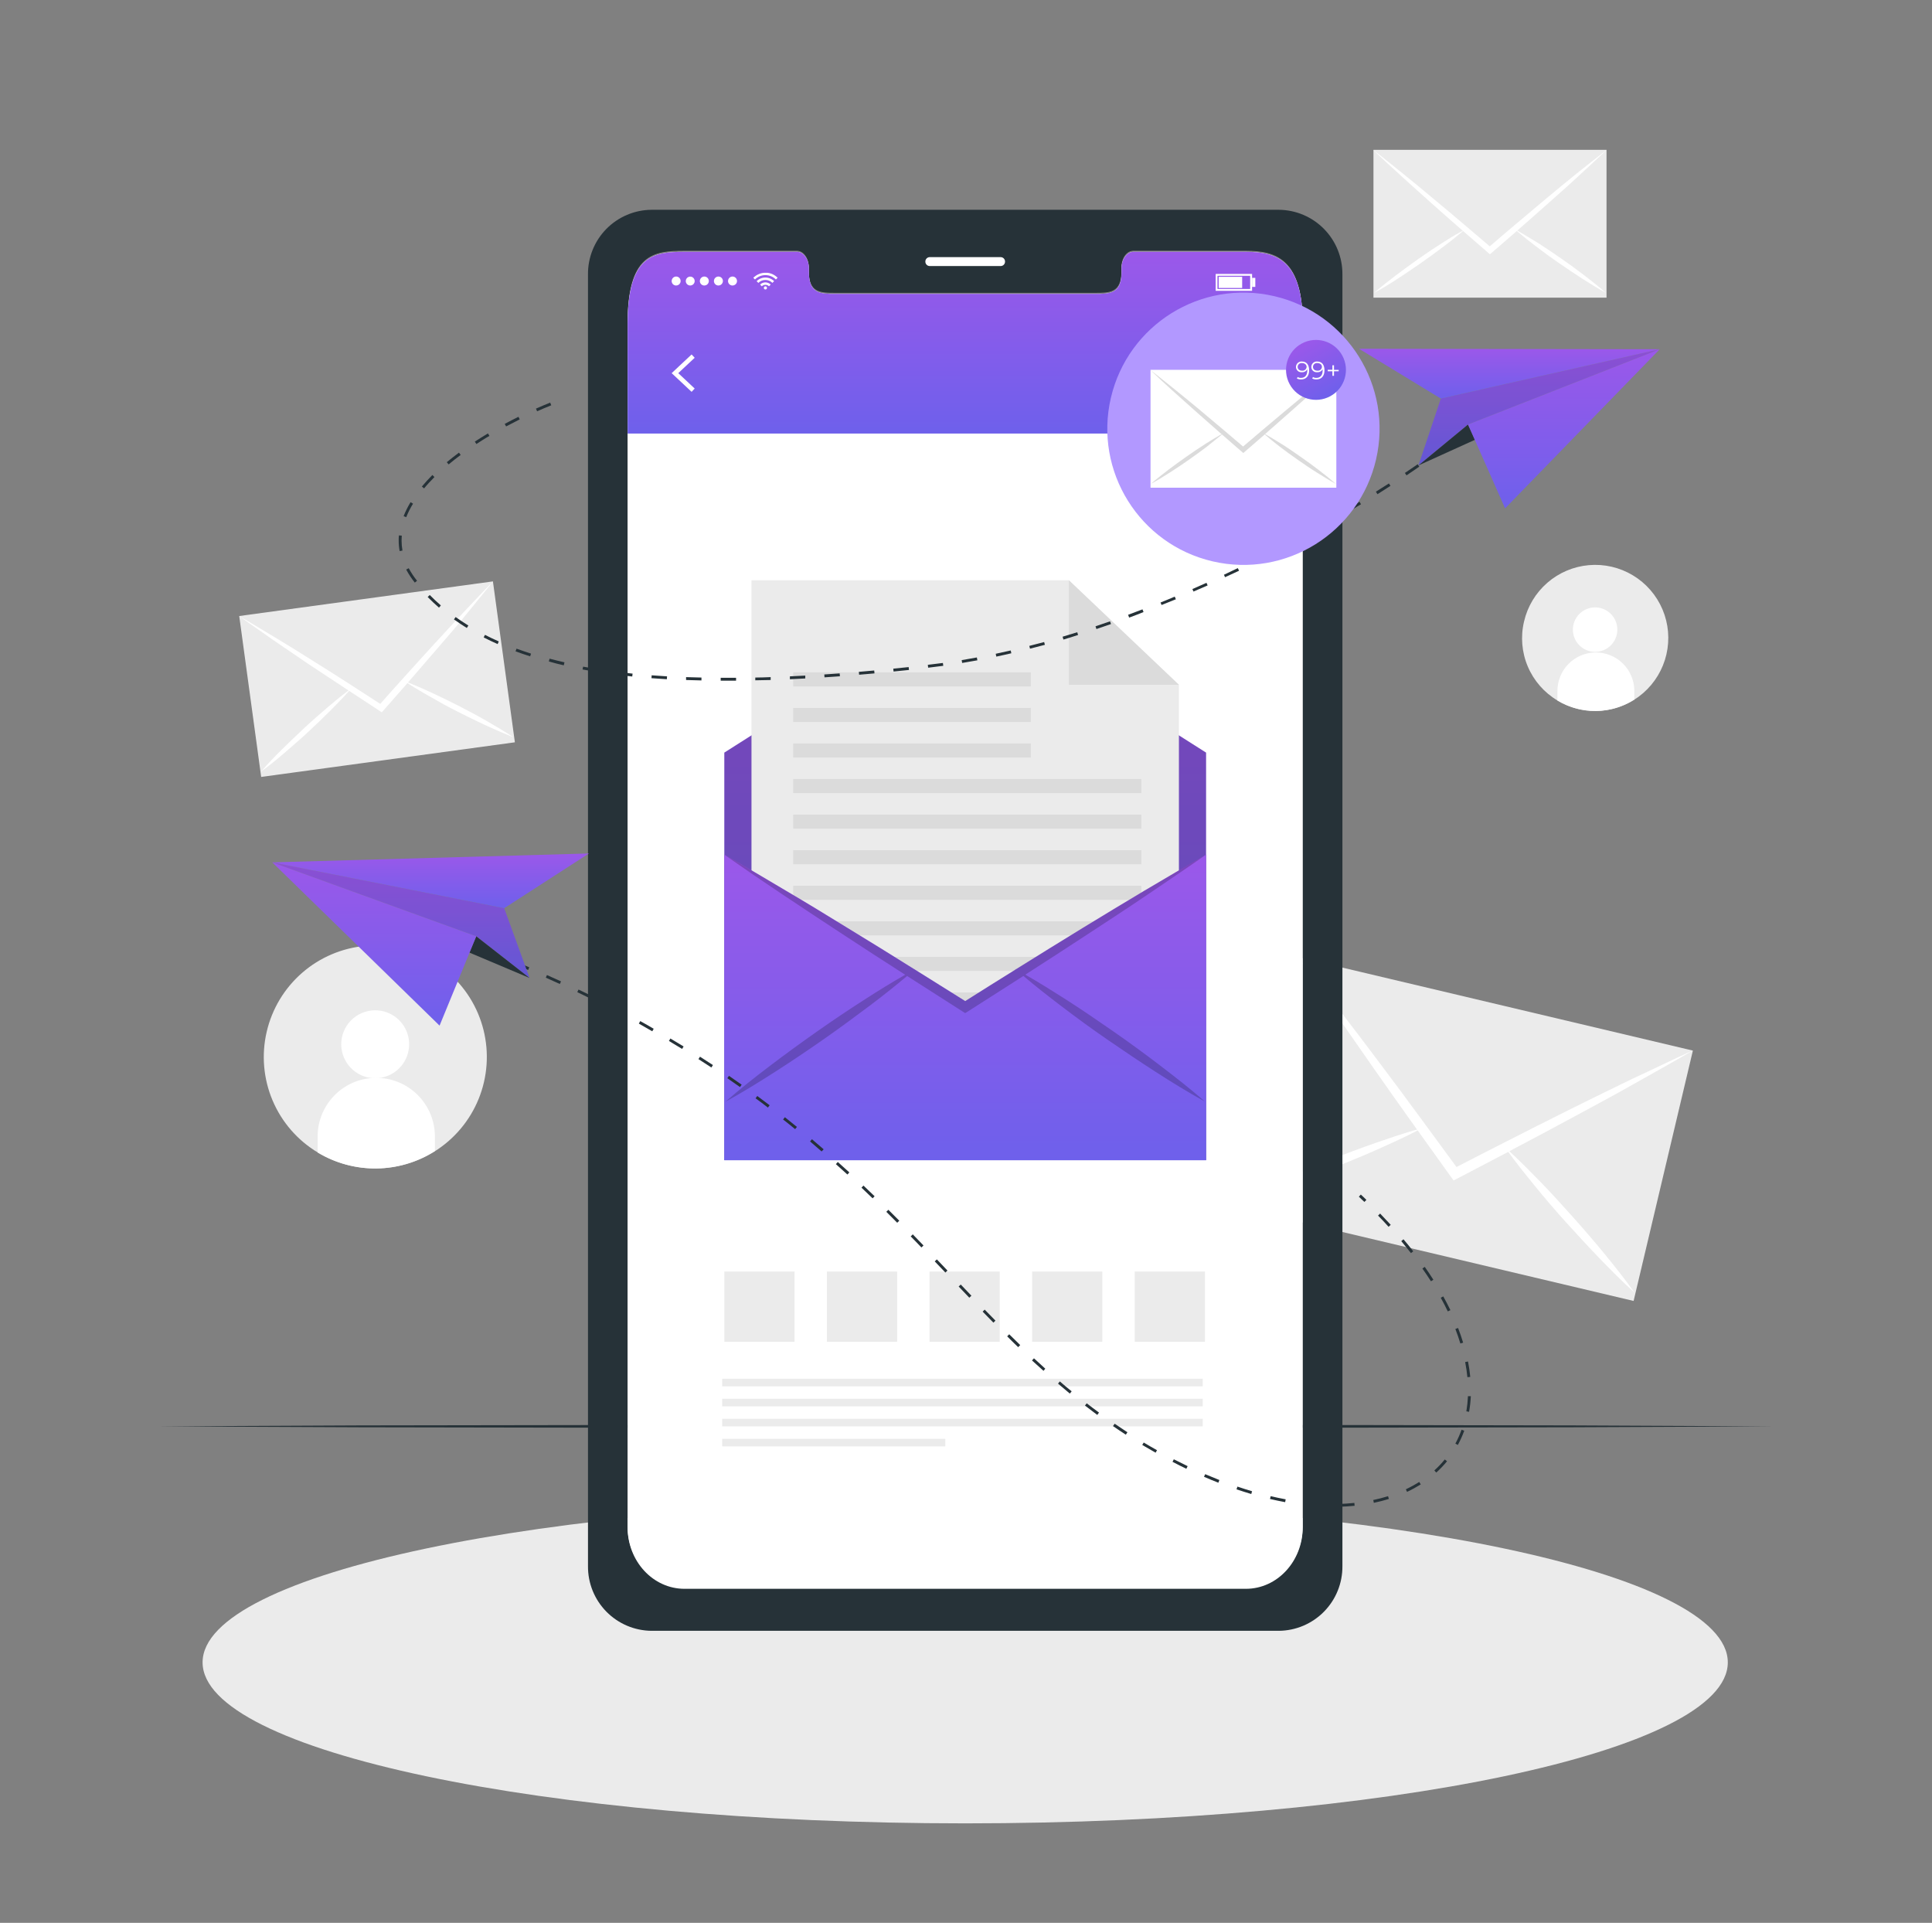 <svg width="205" height="204" viewBox="0 0 205 204" fill="none" xmlns="http://www.w3.org/2000/svg">
<rect x="0" y="0" width="205" height="204" fill="#808080" stroke="none"/>
<path d="M33.723 122.273C35.864 123.562 38.358 124.139 40.848 123.923C43.337 123.707 45.694 122.709 47.581 121.07C49.468 119.432 50.788 117.239 51.352 114.804C51.915 112.37 51.694 109.819 50.719 107.518C49.743 105.218 48.065 103.285 45.924 101.997C43.782 100.709 41.288 100.132 38.799 100.348C36.309 100.565 33.952 101.564 32.066 103.203C30.179 104.842 28.86 107.036 28.297 109.47C27.73 111.904 27.95 114.455 28.925 116.755C29.901 119.056 31.58 120.988 33.723 122.273Z" fill="#EBEBEB"/>
<path d="M36.208 110.829C36.216 111.542 36.436 112.236 36.839 112.824C37.241 113.412 37.809 113.867 38.471 114.132C39.133 114.397 39.858 114.46 40.555 114.313C41.252 114.166 41.89 113.815 42.388 113.305C42.886 112.795 43.222 112.149 43.352 111.449C43.483 110.748 43.403 110.024 43.122 109.369C42.841 108.714 42.373 108.157 41.775 107.768C41.178 107.38 40.479 107.177 39.766 107.186C39.293 107.191 38.826 107.29 38.391 107.476C37.956 107.662 37.562 107.932 37.232 108.27C36.901 108.608 36.641 109.009 36.465 109.448C36.29 109.887 36.202 110.356 36.208 110.829Z" fill="white"/>
<path d="M33.707 120.788V122.273C35.59 123.405 37.752 123.99 39.949 123.963C42.146 123.936 44.292 123.297 46.147 122.118V120.637C46.155 119.809 45.998 118.986 45.685 118.219C45.371 117.452 44.908 116.755 44.321 116.169C43.734 115.584 43.037 115.121 42.269 114.809C41.501 114.497 40.678 114.341 39.85 114.351C39.021 114.361 38.202 114.537 37.442 114.867C36.682 115.198 35.996 115.677 35.424 116.277C34.852 116.877 34.405 117.585 34.11 118.359C33.815 119.134 33.678 119.96 33.707 120.788Z" fill="white"/>
<path d="M165.267 74.321C166.669 75.166 168.304 75.545 169.935 75.404C171.566 75.263 173.111 74.609 174.348 73.535C175.584 72.462 176.449 71.025 176.819 69.43C177.188 67.834 177.043 66.163 176.404 64.656C175.765 63.148 174.665 61.882 173.262 61.038C171.858 60.194 170.224 59.816 168.593 59.958C166.962 60.1 165.417 60.755 164.181 61.83C162.946 62.904 162.081 64.341 161.713 65.937C161.332 67.531 161.472 69.205 162.111 70.713C162.751 72.222 163.857 73.487 165.267 74.321Z" fill="#EBEBEB"/>
<path d="M166.895 66.826C166.9 67.293 167.044 67.747 167.308 68.132C167.572 68.516 167.944 68.814 168.377 68.987C168.81 69.16 169.285 69.201 169.741 69.105C170.197 69.008 170.615 68.779 170.94 68.445C171.266 68.111 171.486 67.688 171.571 67.23C171.657 66.771 171.604 66.298 171.42 65.869C171.237 65.44 170.93 65.076 170.539 64.821C170.148 64.567 169.691 64.434 169.224 64.44C168.915 64.443 168.609 64.508 168.324 64.63C168.039 64.752 167.782 64.929 167.565 65.15C167.349 65.372 167.178 65.634 167.063 65.922C166.948 66.209 166.891 66.517 166.895 66.826Z" fill="white"/>
<path d="M165.254 73.35V74.321C166.489 75.064 167.907 75.449 169.349 75.431C170.79 75.413 172.198 74.993 173.414 74.219V73.252C173.401 72.17 172.959 71.137 172.185 70.381C171.41 69.625 170.367 69.208 169.285 69.221C168.203 69.234 167.171 69.676 166.415 70.451C165.659 71.225 165.241 72.268 165.254 73.35Z" fill="white"/>
<path d="M52.303 61.681L25.384 65.355L27.713 82.426L54.633 78.753L52.303 61.681Z" fill="#EBEBEB"/>
<path d="M52.316 61.69C51.37 62.877 50.398 64.023 49.46 65.198C48.522 66.373 47.522 67.499 46.543 68.642C45.564 69.784 44.503 71.016 43.475 72.195L43.381 72.306C42.475 73.347 41.564 74.385 40.647 75.419L40.513 75.57L40.345 75.463L36.881 73.187C36.839 73.164 36.798 73.138 36.759 73.109C35.434 72.242 34.119 71.374 32.814 70.506C31.573 69.669 30.332 68.823 29.089 67.969C27.865 67.096 26.608 66.251 25.38 65.362C26.657 66.092 27.922 66.875 29.191 67.63C30.459 68.385 31.724 69.18 32.985 69.972C34.389 70.845 35.792 71.733 37.196 72.636L40.349 74.676C41.165 73.746 42.006 72.808 42.842 71.885C43.956 70.661 45.07 69.413 46.192 68.193C47.196 67.105 48.203 66.017 49.215 64.929C50.276 63.827 51.263 62.738 52.316 61.69Z" fill="white"/>
<path d="M37.29 73.032C37.281 73.044 37.272 73.055 37.261 73.065C37.139 73.204 37.012 73.346 36.886 73.473C36.29 74.138 35.662 74.778 35.042 75.403C34.275 76.174 33.483 76.921 32.688 77.663C31.892 78.406 31.055 79.124 30.239 79.829C29.424 80.535 28.567 81.229 27.689 81.87C28.407 81.053 29.166 80.237 29.933 79.491C30.701 78.744 31.5 77.973 32.292 77.231C33.083 76.488 33.924 75.766 34.74 75.06C35.401 74.497 36.074 73.938 36.78 73.408L37.265 73.04L37.29 73.032Z" fill="white"/>
<path d="M54.487 78.222C53.467 77.814 52.467 77.385 51.484 76.928C50.501 76.472 49.521 75.986 48.55 75.496C47.579 75.007 46.62 74.484 45.694 73.946C44.923 73.513 44.156 73.065 43.41 72.587L42.932 72.281C42.932 72.281 42.908 72.281 42.895 72.257H42.936L43.503 72.485C44.319 72.812 45.107 73.167 45.898 73.534C46.89 73.991 47.861 74.476 48.828 74.97C49.795 75.464 50.758 75.978 51.684 76.516C52.61 77.055 53.573 77.618 54.487 78.222Z" fill="white"/>
<path d="M137.745 101.545L131.456 128.105L173.338 138.021L179.627 111.46L137.745 101.545Z" fill="#EBEBEB"/>
<path d="M179.612 111.453C177.54 112.677 175.447 113.812 173.366 114.999C171.285 116.186 169.188 117.3 167.095 118.43C164.919 119.613 162.732 120.78 160.534 121.931L160.334 122.049L154.52 125.093L154.235 125.232L154.047 124.979C152.766 123.205 151.492 121.428 150.224 119.646C150.175 119.586 150.128 119.523 150.085 119.458C148.647 117.446 147.213 115.419 145.785 113.379C144.426 111.441 143.072 109.475 141.705 107.508C140.338 105.542 139.025 103.559 137.715 101.539C139.184 103.351 140.608 105.211 142.052 107.067C143.496 108.924 144.908 110.801 146.328 112.69C147.903 114.779 149.472 116.892 151.036 119.03C152.208 120.621 153.378 122.215 154.545 123.812C156.299 122.91 158.062 121.996 159.82 121.111C162.17 119.911 164.522 118.725 166.875 117.553C168.98 116.509 171.091 115.475 173.207 114.452C175.381 113.449 177.495 112.412 179.612 111.453Z" fill="white"/>
<path d="M150.979 119.646C150.958 119.646 150.942 119.67 150.918 119.678C150.657 119.817 150.391 119.952 150.126 120.086C148.865 120.727 147.588 121.31 146.299 121.885C144.724 122.587 143.129 123.24 141.53 123.885C139.93 124.529 138.319 125.109 136.691 125.696C135.063 126.284 133.427 126.814 131.754 127.275C133.288 126.459 134.855 125.737 136.425 125.039C137.996 124.342 139.604 123.689 141.199 123.04C142.794 122.391 144.414 121.796 146.046 121.224C147.34 120.772 148.653 120.331 149.983 119.939C150.289 119.845 150.595 119.76 150.91 119.674L150.979 119.646Z" fill="white"/>
<path d="M173.435 137.137C172.15 135.978 170.926 134.75 169.73 133.51C168.535 132.269 167.368 131 166.209 129.723C165.051 128.446 163.933 127.133 162.843 125.798C161.95 124.713 161.073 123.616 160.24 122.486C160.057 122.241 159.881 122 159.706 121.759C159.691 121.741 159.678 121.722 159.665 121.702C159.682 121.721 159.701 121.737 159.722 121.751L160.436 122.4C161.448 123.346 162.419 124.326 163.382 125.317C164.581 126.541 165.74 127.826 166.891 129.111C168.041 130.397 169.167 131.702 170.261 133.036C171.354 134.371 172.427 135.725 173.435 137.137Z" fill="white"/>
<path d="M170.464 15.896H145.735V31.579H170.464V15.896Z" fill="#EBEBEB"/>
<path d="M170.465 15.912C169.465 16.867 168.45 17.781 167.442 18.723C166.434 19.666 165.402 20.563 164.39 21.469C163.378 22.375 162.252 23.362 161.183 24.297L161.089 24.386L158.233 26.859L158.09 26.973L157.952 26.859L155.096 24.382L154.998 24.297C153.923 23.363 152.853 22.42 151.787 21.465C150.771 20.563 149.747 19.641 148.739 18.723C147.731 17.805 146.699 16.867 145.716 15.912C146.777 16.728 147.821 17.589 148.874 18.43C149.926 19.27 150.967 20.135 152.007 21.008C153.166 21.965 154.323 22.938 155.479 23.925C156.344 24.656 157.209 25.394 158.074 26.133C158.935 25.394 159.8 24.651 160.665 23.925C161.821 22.946 162.978 21.972 164.137 21.004C165.176 20.139 166.219 19.282 167.266 18.433C168.36 17.573 169.412 16.728 170.465 15.912Z" fill="white"/>
<path d="M155.54 24.268L155.511 24.292C155.381 24.406 155.245 24.517 155.103 24.622C154.483 25.149 153.851 25.651 153.202 26.136C152.414 26.736 151.611 27.311 150.799 27.887C149.987 28.462 149.167 29 148.351 29.539C147.535 30.078 146.674 30.596 145.801 31.073C146.552 30.416 147.331 29.804 148.118 29.209C148.906 28.613 149.714 28.029 150.517 27.458C151.321 26.887 152.149 26.336 152.99 25.802C153.655 25.373 154.328 24.953 155.03 24.578L155.511 24.304L155.54 24.268Z" fill="white"/>
<path d="M170.404 31.073C169.53 30.596 168.686 30.073 167.854 29.539C167.021 29.005 166.201 28.445 165.385 27.887C164.569 27.328 163.753 26.736 162.982 26.136C162.337 25.651 161.705 25.153 161.089 24.627L160.681 24.292C160.681 24.292 160.681 24.292 160.652 24.268L160.689 24.288L161.17 24.561C161.864 24.969 162.533 25.377 163.21 25.785C164.047 26.32 164.863 26.879 165.679 27.442C166.495 28.005 167.291 28.588 168.078 29.192C168.865 29.796 169.653 30.416 170.404 31.073Z" fill="white"/>
<path d="M102.415 193.445C147.105 193.445 183.333 185.798 183.333 176.366C183.333 166.934 147.105 159.287 102.415 159.287C57.725 159.287 21.496 166.934 21.496 176.366C21.496 185.798 57.725 193.445 102.415 193.445Z" fill="#EBEBEB"/>
<path d="M16.808 151.327L38.232 151.225L59.656 151.192L102.5 151.123L145.344 151.188L166.768 151.225L188.192 151.327L166.768 151.425L145.344 151.462L102.5 151.531L59.656 151.462L38.232 151.425L16.808 151.327Z" fill="#263238"/>
<path d="M135.699 22.257H69.126C68.233 22.264 67.351 22.448 66.529 22.797C65.707 23.145 64.962 23.653 64.336 24.29C63.711 24.927 63.217 25.681 62.883 26.509C62.549 27.337 62.381 28.223 62.39 29.115V166.158C62.375 167.961 63.076 169.696 64.339 170.982C65.602 172.268 67.324 173 69.126 173.017H135.699C137.502 173 139.225 172.268 140.488 170.982C141.752 169.696 142.454 167.961 142.44 166.158V29.115C142.455 27.312 141.753 25.577 140.489 24.291C139.225 23.005 137.503 22.273 135.699 22.257ZM138.225 161.919C138.225 165.526 135.524 168.447 132.195 168.447H72.627C69.289 168.447 66.588 165.526 66.588 161.919V34.309C66.588 26.965 69.289 26.602 72.627 26.602H84.561C85.254 26.602 85.821 27.39 85.821 28.365V28.773C85.821 31.061 87.074 31.066 88.608 31.066H116.197C117.747 31.066 118.992 31.066 118.992 28.773V28.365C118.992 27.39 119.551 26.602 120.257 26.602H132.187C135.516 26.602 138.217 27.577 138.217 34.309L138.225 161.919Z" fill="#263238"/>
<path d="M138.229 34.419V162.033C138.229 165.64 135.528 168.561 132.199 168.561H72.631C69.294 168.561 66.593 165.644 66.593 162.033V34.419C66.593 27.075 69.294 26.716 72.631 26.716H84.565C85.259 26.716 85.826 27.503 85.826 28.478V28.886C85.826 31.175 87.079 31.183 88.612 31.183H116.21C117.76 31.183 119.004 31.183 119.004 28.886V28.478C119.004 27.503 119.563 26.716 120.269 26.716H132.199C135.549 26.716 138.229 27.691 138.229 34.419Z" fill="white"/>
<path d="M138.229 34.423V45.998H66.597V34.423C66.597 27.079 69.298 26.716 72.635 26.716H84.569C85.263 26.716 85.83 27.503 85.83 28.478V28.886C85.83 31.171 87.082 31.179 88.616 31.179H116.209C117.76 31.179 119.004 31.179 119.004 28.886V28.478C119.004 27.503 119.563 26.716 120.269 26.716H132.199C135.549 26.716 138.229 27.691 138.229 34.423Z" fill="url(#paint0_linear_116_2160)"/>
<path d="M106.172 28.226H98.649C98.587 28.225 98.525 28.212 98.468 28.188C98.411 28.163 98.36 28.127 98.317 28.082C98.274 28.038 98.24 27.985 98.218 27.927C98.196 27.868 98.186 27.806 98.188 27.744C98.188 27.622 98.236 27.504 98.323 27.417C98.409 27.33 98.526 27.28 98.649 27.279H106.172C106.234 27.279 106.295 27.29 106.352 27.314C106.408 27.337 106.46 27.371 106.504 27.414C106.547 27.457 106.582 27.509 106.606 27.566C106.629 27.622 106.642 27.683 106.642 27.744C106.644 27.807 106.633 27.87 106.611 27.928C106.588 27.987 106.554 28.04 106.51 28.085C106.466 28.13 106.413 28.166 106.355 28.19C106.297 28.214 106.235 28.227 106.172 28.226Z" fill="white"/>
<path d="M82.508 29.47C82.472 29.507 82.431 29.543 82.394 29.584C82.37 29.604 82.348 29.626 82.329 29.649C82.183 29.503 82.01 29.387 81.819 29.308C81.628 29.229 81.424 29.188 81.217 29.188C81.01 29.188 80.806 29.229 80.615 29.308C80.424 29.387 80.251 29.503 80.105 29.649L80.044 29.584L79.93 29.47L80.077 29.343C80.179 29.258 80.291 29.185 80.411 29.127C80.558 29.053 80.715 28.999 80.876 28.968L81.101 28.939H81.284H81.435C81.575 28.956 81.712 28.988 81.843 29.037C81.94 29.07 82.034 29.114 82.121 29.168C82.215 29.221 82.303 29.282 82.386 29.352L82.508 29.462V29.47Z" fill="white"/>
<path d="M80.468 30.013L80.284 29.829C80.531 29.583 80.864 29.445 81.212 29.445C81.56 29.445 81.894 29.583 82.141 29.829L81.957 30.009C81.859 29.911 81.743 29.833 81.615 29.78C81.486 29.728 81.349 29.702 81.21 29.703C81.072 29.702 80.935 29.729 80.807 29.782C80.68 29.835 80.564 29.914 80.468 30.013Z" fill="white"/>
<path d="M81.778 30.192L81.598 30.372C81.547 30.322 81.488 30.282 81.422 30.256C81.356 30.229 81.285 30.216 81.214 30.217C81.144 30.216 81.073 30.23 81.008 30.257C80.943 30.284 80.884 30.325 80.835 30.376L80.651 30.192C80.725 30.118 80.813 30.059 80.909 30.018C81.006 29.978 81.11 29.957 81.214 29.957C81.319 29.957 81.423 29.978 81.519 30.018C81.616 30.059 81.704 30.118 81.778 30.192Z" fill="white"/>
<path d="M81.382 30.539C81.383 30.573 81.374 30.605 81.356 30.633C81.338 30.661 81.312 30.683 81.282 30.697C81.251 30.71 81.218 30.714 81.185 30.708C81.152 30.702 81.122 30.686 81.098 30.663C81.075 30.64 81.058 30.61 81.051 30.578C81.045 30.545 81.048 30.511 81.06 30.48C81.073 30.45 81.094 30.423 81.122 30.404C81.149 30.386 81.182 30.376 81.215 30.376C81.237 30.375 81.258 30.379 81.279 30.387C81.299 30.395 81.317 30.407 81.333 30.422C81.349 30.438 81.361 30.456 81.37 30.476C81.378 30.496 81.382 30.517 81.382 30.539Z" fill="white"/>
<path d="M71.268 29.817C71.267 29.723 71.294 29.63 71.346 29.551C71.398 29.471 71.473 29.41 71.56 29.373C71.648 29.336 71.744 29.327 71.837 29.345C71.93 29.363 72.016 29.409 72.082 29.476C72.15 29.543 72.195 29.628 72.213 29.721C72.232 29.814 72.222 29.91 72.185 29.998C72.148 30.085 72.087 30.16 72.008 30.212C71.928 30.264 71.836 30.291 71.741 30.291C71.615 30.291 71.495 30.241 71.406 30.152C71.317 30.063 71.268 29.943 71.268 29.817Z" fill="white"/>
<path d="M72.766 29.817C72.766 29.723 72.793 29.632 72.845 29.554C72.897 29.476 72.971 29.416 73.058 29.38C73.144 29.344 73.239 29.335 73.331 29.353C73.423 29.371 73.507 29.416 73.574 29.482C73.64 29.549 73.685 29.633 73.703 29.725C73.721 29.817 73.712 29.912 73.676 29.998C73.64 30.085 73.58 30.159 73.502 30.21C73.424 30.263 73.332 30.29 73.239 30.29C73.113 30.29 72.993 30.24 72.904 30.152C72.816 30.063 72.766 29.943 72.766 29.817Z" fill="white"/>
<path d="M74.259 29.817C74.258 29.723 74.285 29.63 74.338 29.551C74.39 29.471 74.464 29.41 74.552 29.373C74.639 29.336 74.735 29.327 74.828 29.345C74.921 29.363 75.007 29.409 75.074 29.476C75.141 29.543 75.186 29.628 75.204 29.721C75.223 29.814 75.213 29.91 75.176 29.998C75.14 30.085 75.078 30.16 74.999 30.212C74.92 30.264 74.827 30.291 74.732 30.291C74.607 30.291 74.486 30.241 74.397 30.152C74.309 30.063 74.259 29.943 74.259 29.817Z" fill="white"/>
<path d="M75.752 29.817C75.751 29.723 75.778 29.63 75.83 29.551C75.882 29.472 75.957 29.41 76.044 29.373C76.131 29.337 76.227 29.327 76.32 29.345C76.413 29.363 76.498 29.408 76.565 29.474C76.633 29.541 76.678 29.626 76.697 29.719C76.716 29.811 76.707 29.908 76.671 29.995C76.635 30.082 76.573 30.157 76.495 30.21C76.416 30.263 76.324 30.291 76.229 30.291C76.103 30.291 75.983 30.241 75.893 30.152C75.804 30.064 75.753 29.943 75.752 29.817Z" fill="white"/>
<path d="M77.249 29.817C77.248 29.723 77.276 29.63 77.328 29.551C77.38 29.471 77.454 29.41 77.542 29.373C77.629 29.336 77.725 29.327 77.819 29.345C77.912 29.363 77.997 29.409 78.064 29.476C78.131 29.543 78.177 29.628 78.195 29.721C78.213 29.814 78.203 29.91 78.167 29.998C78.13 30.085 78.068 30.16 77.989 30.212C77.91 30.264 77.817 30.291 77.722 30.291C77.597 30.291 77.476 30.241 77.388 30.152C77.299 30.063 77.249 29.943 77.249 29.817Z" fill="white"/>
<path d="M132.856 30.854H128.992V29.062H132.856V30.854ZM129.184 30.658H132.652V29.258H129.184V30.658Z" fill="white"/>
<path d="M131.803 29.368H129.311V30.551H131.803V29.368Z" fill="white"/>
<path d="M133.198 29.479H132.855V30.437H133.198V29.479Z" fill="white"/>
<path d="M73.385 41.571L71.268 39.588L73.385 37.605L73.712 37.956L71.969 39.588L73.712 41.22L73.385 41.571Z" fill="white"/>
<path d="M131.733 41.714H130.305V41.208C130.305 41.188 130.299 41.168 130.288 41.151C130.277 41.134 130.262 41.12 130.244 41.11C130.189 41.083 130.136 41.051 130.085 41.017C130.067 41.005 130.045 40.999 130.024 40.999C130.002 40.999 129.981 41.005 129.963 41.017L129.534 41.266L128.82 40.041L129.253 39.793C129.27 39.781 129.284 39.765 129.293 39.746C129.302 39.728 129.307 39.707 129.306 39.687C129.306 39.658 129.306 39.625 129.306 39.597C129.306 39.568 129.306 39.535 129.306 39.507C129.307 39.486 129.302 39.465 129.293 39.445C129.284 39.426 129.27 39.409 129.253 39.397L128.82 39.152L129.534 37.928L129.963 38.177C129.981 38.188 130.001 38.193 130.022 38.193C130.043 38.193 130.063 38.188 130.081 38.177L130.244 38.087C130.263 38.077 130.278 38.062 130.289 38.044C130.299 38.026 130.305 38.006 130.305 37.985V37.463H131.733V37.944C131.733 37.965 131.739 37.986 131.75 38.004C131.76 38.022 131.776 38.037 131.795 38.046C131.849 38.073 131.903 38.103 131.954 38.136C131.972 38.147 131.993 38.153 132.015 38.153C132.036 38.153 132.058 38.147 132.076 38.136L132.505 37.887L133.219 39.111L132.786 39.36C132.768 39.37 132.753 39.386 132.743 39.405C132.734 39.424 132.73 39.445 132.733 39.466V39.646C132.73 39.667 132.734 39.688 132.743 39.707C132.753 39.726 132.768 39.741 132.786 39.752L133.219 40.001L132.505 41.225L132.072 40.976C132.054 40.965 132.034 40.959 132.013 40.959C131.992 40.959 131.972 40.965 131.954 40.976C131.903 41.01 131.85 41.042 131.795 41.07C131.777 41.079 131.762 41.093 131.751 41.11C131.74 41.127 131.734 41.147 131.733 41.167V41.714ZM130.611 41.408H131.427V41.208C131.427 41.131 131.447 41.055 131.488 40.99C131.528 40.924 131.587 40.871 131.656 40.837L131.786 40.764C131.852 40.721 131.929 40.699 132.007 40.699C132.085 40.699 132.161 40.721 132.227 40.764L132.39 40.858L132.798 40.152L132.631 40.058C132.56 40.018 132.503 39.958 132.467 39.885C132.43 39.812 132.417 39.73 132.427 39.65V39.499C132.422 39.422 132.439 39.345 132.475 39.277C132.512 39.209 132.568 39.153 132.635 39.115L132.798 39.017L132.39 38.312L132.227 38.41C132.161 38.452 132.085 38.474 132.007 38.474C131.929 38.474 131.852 38.452 131.786 38.41C131.746 38.38 131.702 38.356 131.656 38.336C131.586 38.302 131.527 38.248 131.487 38.182C131.446 38.115 131.426 38.038 131.427 37.961V37.773H130.611V37.944C130.613 38.023 130.592 38.1 130.55 38.166C130.509 38.233 130.45 38.286 130.379 38.32C130.334 38.341 130.29 38.366 130.248 38.393C130.183 38.434 130.107 38.456 130.03 38.456C129.953 38.456 129.877 38.434 129.812 38.393L129.644 38.295L129.236 39.001L129.4 39.099C129.468 39.137 129.524 39.194 129.56 39.262C129.597 39.331 129.614 39.409 129.608 39.487V39.638C129.613 39.715 129.596 39.792 129.559 39.859C129.522 39.927 129.467 39.983 129.4 40.021L129.236 40.115L129.644 40.821L129.812 40.727C129.877 40.685 129.954 40.662 130.032 40.662C130.11 40.662 130.187 40.685 130.252 40.727C130.294 40.755 130.338 40.781 130.383 40.804C130.452 40.838 130.51 40.891 130.551 40.957C130.591 41.023 130.612 41.099 130.611 41.176V41.408ZM131.019 40.657C130.807 40.658 130.6 40.596 130.423 40.479C130.246 40.362 130.108 40.195 130.026 40C129.944 39.804 129.922 39.589 129.962 39.381C130.002 39.172 130.103 38.981 130.252 38.83C130.401 38.679 130.592 38.576 130.8 38.533C131.007 38.491 131.223 38.511 131.419 38.59C131.616 38.67 131.784 38.806 131.903 38.982C132.022 39.157 132.087 39.364 132.088 39.576C132.09 39.718 132.064 39.858 132.011 39.989C131.958 40.12 131.879 40.24 131.78 40.34C131.68 40.441 131.562 40.52 131.431 40.575C131.301 40.63 131.161 40.657 131.019 40.657ZM131.019 38.822C130.867 38.821 130.718 38.865 130.591 38.95C130.464 39.034 130.365 39.154 130.307 39.295C130.248 39.436 130.233 39.591 130.264 39.74C130.294 39.89 130.368 40.027 130.476 40.134C130.584 40.241 130.722 40.313 130.872 40.342C131.022 40.371 131.176 40.354 131.317 40.294C131.457 40.234 131.576 40.134 131.659 40.006C131.742 39.878 131.785 39.729 131.782 39.576C131.779 39.376 131.698 39.184 131.555 39.043C131.412 38.902 131.22 38.823 131.019 38.822Z" fill="white"/>
<path d="M127.972 123.086H76.857V79.847L102.41 63.616L127.972 79.847V123.086Z" fill="url(#paint1_linear_116_2160)"/>
<path opacity="0.2" d="M127.972 123.086H76.857V79.847L102.41 63.616L127.972 79.847V123.086Z" fill="black"/>
<path d="M125.092 119.777H79.738V61.56H113.415L125.092 72.653V119.777Z" fill="#EBEBEB"/>
<path d="M113.414 61.56L125.091 72.653H113.414V61.56Z" fill="#DBDBDB"/>
<path d="M84.165 72.824H109.379V71.331H84.165V72.824Z" fill="#DBDBDB"/>
<path d="M84.165 76.599H109.379V75.105H84.165V76.599Z" fill="#DBDBDB"/>
<path d="M84.165 80.368H109.379V78.875H84.165V80.368Z" fill="#DBDBDB"/>
<path d="M84.161 84.143H121.105V82.649H84.161V84.143Z" fill="#DBDBDB"/>
<path d="M84.161 87.916H121.105V86.423H84.161V87.916Z" fill="#DBDBDB"/>
<path d="M84.161 91.69H121.105V90.197H84.161V91.69Z" fill="#DBDBDB"/>
<path d="M84.161 95.464H121.105V93.971H84.161V95.464Z" fill="#DBDBDB"/>
<path d="M84.161 99.234H121.105V97.741H84.161V99.234Z" fill="#DBDBDB"/>
<path d="M84.161 103.008H121.105V101.515H84.161V103.008Z" fill="#DBDBDB"/>
<path d="M84.161 106.778H121.105V105.285H84.161V106.778Z" fill="#DBDBDB"/>
<path d="M84.161 110.557H121.105V109.063H84.161V110.557Z" fill="#DBDBDB"/>
<path d="M84.161 114.33H121.105V112.837H84.161V114.33Z" fill="#DBDBDB"/>
<path d="M127.972 90.67V123.086H76.857V90.67C79.052 91.894 81.211 93.216 83.385 94.489C85.56 95.762 87.714 97.084 89.865 98.406C92.259 99.862 94.654 101.347 97.041 102.841L97.119 102.796C97.094 102.796 97.082 102.836 97.058 102.849C98.844 103.961 100.633 105.08 102.423 106.207C104.206 105.085 105.993 103.954 107.78 102.849C107.759 102.849 107.743 102.812 107.719 102.796C107.743 102.812 107.769 102.826 107.796 102.836C110.182 101.346 112.574 99.866 114.973 98.397C117.122 97.084 119.279 95.781 121.444 94.489C123.622 93.216 125.777 91.91 127.972 90.67Z" fill="url(#paint2_linear_116_2160)"/>
<g opacity="0.2">
<path d="M127.972 90.67C125.907 92.118 123.806 93.526 121.725 94.938C119.644 96.349 117.527 97.728 115.413 99.111C113.21 100.556 111.003 101.986 108.792 103.404L108.592 103.542L102.704 107.304L102.41 107.48L102.129 107.304C100.162 106.05 98.201 104.796 96.246 103.542L96.042 103.412C93.822 101.992 91.611 100.558 89.407 99.111C87.302 97.737 85.201 96.341 83.104 94.946C81.007 93.55 78.922 92.126 76.857 90.678C79.052 91.902 81.211 93.224 83.385 94.497C85.56 95.77 87.714 97.092 89.865 98.414C92.259 99.87 94.654 101.355 97.041 102.849C98.828 103.961 100.617 105.08 102.406 106.207C104.189 105.085 105.976 103.954 107.763 102.849C110.149 101.358 112.541 99.879 114.94 98.41C117.089 97.096 119.246 95.793 121.411 94.501C123.622 93.216 125.777 91.91 127.972 90.67Z" fill="black"/>
<path d="M97.115 102.816C97.09 102.816 97.078 102.857 97.053 102.869C96.781 103.101 96.509 103.329 96.237 103.555C94.956 104.636 93.643 105.672 92.308 106.68C90.676 107.904 89.016 109.128 87.343 110.295C85.67 111.462 83.973 112.604 82.247 113.71C80.521 114.816 78.775 115.897 76.972 116.888C78.522 115.53 80.134 114.261 81.762 113.029C83.389 111.796 85.062 110.581 86.727 109.41C88.392 108.239 90.105 107.092 91.831 105.987C93.206 105.105 94.605 104.236 96.033 103.424C96.36 103.233 96.69 103.049 97.029 102.861L97.115 102.816Z" fill="black"/>
<path d="M127.85 116.868C126.046 115.876 124.296 114.795 122.578 113.689C120.861 112.584 119.159 111.433 117.474 110.275C115.789 109.116 114.133 107.9 112.505 106.66C111.179 105.652 109.865 104.62 108.592 103.543L107.776 102.849C107.756 102.849 107.739 102.812 107.715 102.796C107.739 102.813 107.765 102.826 107.792 102.837C108.131 103.028 108.461 103.212 108.792 103.404C110.22 104.22 111.607 105.085 112.99 105.966C114.716 107.072 116.405 108.222 118.086 109.389C119.767 110.556 121.424 111.764 123.052 113.008C124.679 114.253 126.299 115.509 127.85 116.868Z" fill="black"/>
</g>
<path d="M84.308 134.901H76.857V142.351H84.308V134.901Z" fill="#EBEBEB"/>
<path d="M95.193 134.901H87.743V142.351H95.193V134.901Z" fill="#EBEBEB"/>
<path d="M106.079 134.901H98.629V142.351H106.079V134.901Z" fill="#EBEBEB"/>
<path d="M116.964 134.901H109.514V142.351H116.964V134.901Z" fill="#EBEBEB"/>
<path d="M127.853 134.901H120.403V142.351H127.853V134.901Z" fill="#EBEBEB"/>
<path d="M127.621 146.276H76.629V147.08H127.621V146.276Z" fill="#EBEBEB"/>
<path d="M127.621 148.398H76.629V149.202H127.621V148.398Z" fill="#EBEBEB"/>
<path d="M127.621 150.523H76.629V151.327H127.621V150.523Z" fill="#EBEBEB"/>
<path d="M100.301 152.646H76.629V153.449H100.301V152.646Z" fill="#EBEBEB"/>
<path d="M77.049 72.216H76.47V71.91H78.102V72.216H77.049ZM74.43 72.188L72.798 72.143V71.837L74.43 71.882V72.188ZM80.142 72.188V71.882C80.68 71.882 81.223 71.857 81.774 71.837V72.143C81.227 72.151 80.684 72.163 80.146 72.175L80.142 72.188ZM83.814 72.061V71.755L85.446 71.674V71.98L83.814 72.061ZM70.758 72.061C70.207 72.029 69.66 71.992 69.126 71.951L69.146 71.645C69.68 71.686 70.219 71.723 70.778 71.755L70.758 72.061ZM87.486 71.861L87.465 71.555L89.097 71.441L89.122 71.747L87.486 71.861ZM67.086 71.772C66.531 71.715 65.992 71.653 65.454 71.584L65.49 71.282C66.017 71.347 66.559 71.409 67.122 71.466L67.086 71.772ZM91.158 71.584L91.129 71.278L92.761 71.135L92.79 71.441L91.158 71.584ZM63.446 71.302C62.895 71.217 62.357 71.123 61.814 71.025L61.871 70.727C62.394 70.821 62.928 70.915 63.475 71.001L63.446 71.302ZM94.813 71.245L94.785 70.939L96.417 70.772L96.449 71.078L94.813 71.245ZM98.485 70.837L98.449 70.531L98.857 70.482C99.265 70.438 99.652 70.388 100.048 70.335L100.089 70.637L98.889 70.788L98.485 70.837ZM59.823 70.584C59.285 70.462 58.75 70.331 58.236 70.176L58.314 69.879C58.824 70.017 59.354 70.144 59.893 70.266L59.823 70.584ZM102.092 70.335L102.043 70.034C102.582 69.944 103.116 69.854 103.651 69.752L103.708 70.054C103.175 70.152 102.636 70.246 102.092 70.335ZM105.715 69.658L105.654 69.36C106.184 69.246 106.715 69.132 107.245 69.01L107.31 69.307C106.796 69.43 106.266 69.544 105.731 69.658H105.715ZM56.253 69.634C55.727 69.466 55.205 69.287 54.703 69.103L54.809 68.818C55.307 68.997 55.825 69.177 56.347 69.344L56.253 69.634ZM109.293 68.818L109.216 68.524C109.742 68.389 110.268 68.251 110.791 68.116L110.872 68.41L109.293 68.818ZM52.802 68.332C52.296 68.108 51.798 67.871 51.321 67.626L51.459 67.353C51.932 67.598 52.426 67.83 52.924 68.051L52.802 68.332ZM112.835 67.843L112.749 67.549L114.303 67.076L114.393 67.365C113.895 67.532 113.377 67.692 112.855 67.847L112.835 67.843ZM116.339 66.737L116.241 66.447C116.76 66.272 117.274 66.096 117.784 65.917L117.886 66.207L116.339 66.737ZM49.533 66.623C49.064 66.333 48.603 66.027 48.167 65.713L48.346 65.464C48.779 65.774 49.232 66.076 49.697 66.362L49.533 66.623ZM119.807 65.513L119.701 65.223C120.211 65.035 120.721 64.844 121.227 64.648L121.337 64.933C120.86 65.133 120.342 65.325 119.828 65.517L119.807 65.513ZM46.58 64.464C46.163 64.105 45.764 63.73 45.38 63.338L45.6 63.126C45.976 63.505 46.371 63.881 46.779 64.232L46.58 64.464ZM123.259 64.203L123.141 63.922C123.651 63.714 124.153 63.514 124.65 63.297L124.769 63.579C124.271 63.771 123.765 63.979 123.259 64.183V64.203ZM126.645 62.775L126.523 62.494L128.016 61.833L128.139 62.11C127.649 62.314 127.151 62.535 126.645 62.755V62.775ZM44.013 61.808C43.667 61.376 43.361 60.913 43.099 60.425L43.369 60.282C43.621 60.754 43.917 61.201 44.254 61.617L44.013 61.808ZM129.995 61.253L129.869 60.976C130.362 60.743 130.856 60.511 131.342 60.274L131.472 60.552C130.987 60.768 130.497 61 129.995 61.233V61.253ZM133.308 59.65L133.169 59.377L134.626 58.638L134.765 58.911L133.308 59.65ZM42.406 58.467C42.337 58.098 42.303 57.724 42.304 57.349C42.304 57.165 42.304 56.986 42.328 56.802L42.63 56.827C42.63 57.002 42.61 57.173 42.61 57.349C42.61 57.705 42.642 58.059 42.704 58.41L42.406 58.467ZM136.576 57.936L136.433 57.667C136.923 57.406 137.404 57.149 137.874 56.892L138.021 57.161L136.576 57.936ZM139.808 56.174L139.661 55.909L141.081 55.093L141.231 55.358C140.77 55.639 140.297 55.896 139.808 56.182V56.174ZM43.112 54.872L42.826 54.758C43.03 54.244 43.277 53.749 43.564 53.277L43.826 53.436C43.542 53.896 43.299 54.379 43.099 54.88L43.112 54.872ZM143.01 54.338L142.855 54.073C143.341 53.787 143.81 53.505 144.255 53.236L144.414 53.497L143.01 54.338ZM146.156 52.424L145.993 52.163C146.491 51.853 146.952 51.559 147.376 51.29L147.539 51.547C147.107 51.816 146.646 52.118 146.156 52.432V52.424ZM44.996 51.816L44.764 51.616C45.103 51.208 45.478 50.8 45.882 50.392L46.098 50.613C45.698 51.021 45.331 51.408 44.996 51.816ZM149.241 50.433L149.069 50.176C149.95 49.589 150.42 49.254 150.424 49.254L150.599 49.503C150.599 49.503 150.126 49.842 149.241 50.433ZM47.604 49.27L47.408 49.034C47.816 48.699 48.248 48.356 48.701 48.022L48.881 48.267C48.432 48.601 48.004 48.936 47.604 49.27ZM50.549 47.108L50.382 46.851C50.831 46.561 51.3 46.267 51.773 45.982L51.932 46.247C51.459 46.512 50.994 46.818 50.549 47.108ZM53.703 45.239L53.556 44.97C54.03 44.717 54.519 44.464 55.013 44.219L55.148 44.493C54.658 44.737 54.172 44.99 53.703 45.239ZM56.992 43.632L56.869 43.35C57.375 43.126 57.885 42.914 58.379 42.714L58.493 42.999C57.999 43.195 57.494 43.407 56.992 43.632Z" fill="#263238"/>
<path d="M152.883 42.285L150.509 49.377L155.768 45.039L176.107 37.051L152.883 42.285Z" fill="url(#paint3_linear_116_2160)"/>
<path opacity="0.1" d="M152.883 42.285L150.509 49.377L155.768 45.039L176.107 37.051L152.883 42.285Z" fill="black"/>
<path d="M156.502 46.66L150.509 49.377L155.768 45.04L156.502 46.66Z" fill="#263238"/>
<path d="M155.769 45.039L176.107 37.051L159.702 53.934L155.769 45.039Z" fill="url(#paint4_linear_116_2160)"/>
<path d="M152.883 42.286L144.201 37.002L176.107 37.051L152.883 42.286Z" fill="url(#paint5_linear_116_2160)"/>
<path d="M144.773 127.517C144.581 127.329 144.365 127.141 144.186 126.958L144.394 126.733C144.594 126.921 144.802 127.109 144.985 127.296L144.773 127.517Z" fill="#263238"/>
<path d="M142.076 159.855V159.549C142.623 159.549 143.169 159.5 143.708 159.447L143.736 159.753C143.198 159.806 142.643 159.839 142.076 159.855ZM140.036 159.818C139.497 159.79 138.946 159.741 138.404 159.675L138.436 159.373C138.983 159.435 139.53 159.484 140.068 159.516L140.036 159.818ZM145.776 159.439L145.711 159.141C146.254 159.027 146.78 158.892 147.282 158.733L147.372 159.027C146.858 159.186 146.319 159.325 145.772 159.439H145.776ZM136.364 159.369C135.842 159.271 135.299 159.157 134.756 159.031L134.826 158.733C135.364 158.859 135.899 158.97 136.421 159.067L136.364 159.369ZM132.769 158.504C132.251 158.349 131.725 158.182 131.203 158.007L131.301 157.717C131.819 157.892 132.341 158.06 132.855 158.211L132.769 158.504ZM149.301 158.28L149.171 158.003C149.66 157.772 150.134 157.512 150.591 157.223L150.754 157.484C150.283 157.777 149.795 158.043 149.293 158.28H149.301ZM129.277 157.305C128.771 157.105 128.257 156.897 127.755 156.677L127.877 156.399C128.375 156.611 128.885 156.807 129.387 157.019L129.277 157.305ZM152.402 156.232L152.194 156.003C152.593 155.643 152.964 155.253 153.304 154.837L153.541 155.028C153.19 155.458 152.806 155.86 152.394 156.232H152.402ZM125.882 155.824C125.395 155.593 124.906 155.348 124.413 155.089L124.552 154.82C125.046 155.073 125.531 155.314 126.017 155.546L125.882 155.824ZM122.618 154.118C122.137 153.849 121.668 153.572 121.203 153.302L121.358 153.041C121.823 153.319 122.292 153.592 122.769 153.857L122.618 154.118ZM154.695 153.302L154.426 153.156C154.682 152.682 154.901 152.19 155.083 151.683L155.368 151.789C155.179 152.311 154.95 152.819 154.683 153.307L154.695 153.302ZM119.46 152.209C118.999 151.911 118.546 151.605 118.098 151.299L118.273 151.046C118.718 151.352 119.171 151.654 119.628 151.952L119.46 152.209ZM116.429 150.112C115.988 149.785 115.552 149.455 115.123 149.12L115.311 148.88C115.739 149.214 116.172 149.541 116.613 149.863L116.429 150.112ZM155.891 149.785L155.593 149.732C155.68 149.2 155.736 148.664 155.76 148.125H156.066C156.04 148.683 155.977 149.239 155.878 149.79L155.891 149.785ZM113.516 147.847C113.108 147.497 112.675 147.146 112.263 146.791L112.459 146.558C112.867 146.913 113.275 147.264 113.712 147.611L113.516 147.847ZM155.703 146.109C155.65 145.583 155.572 145.04 155.466 144.502L155.768 144.445C155.874 144.996 155.956 145.542 156.005 146.077L155.703 146.109ZM110.725 145.436C110.317 145.069 109.909 144.702 109.501 144.331L109.713 144.106C110.11 144.479 110.51 144.846 110.913 145.208L110.725 145.436ZM108.036 142.923C107.628 142.543 107.257 142.16 106.869 141.776L107.086 141.556C107.473 141.944 107.861 142.323 108.253 142.703L108.036 142.923ZM154.956 142.535C154.805 142.033 154.626 141.515 154.426 140.997L154.712 140.887C154.916 141.413 155.095 141.936 155.25 142.446L154.956 142.535ZM105.409 140.324C105.025 139.936 104.646 139.545 104.266 139.153L104.483 138.941L105.625 140.108L105.409 140.324ZM153.622 139.129C153.394 138.651 153.141 138.162 152.876 137.684L153.141 137.537C153.41 138.019 153.663 138.512 153.9 138.998L153.622 139.129ZM102.851 137.676L101.721 136.489L101.945 136.281L103.075 137.464L102.851 137.676ZM151.835 135.934C151.55 135.485 151.244 135.032 150.925 134.579L151.178 134.404C151.497 134.857 151.803 135.318 152.092 135.771L151.835 135.934ZM100.313 135.008L99.183 133.825L99.407 133.612L100.533 134.796L100.313 135.008ZM149.714 132.943C149.387 132.535 149.04 132.099 148.685 131.674L148.918 131.479C149.277 131.887 149.628 132.335 149.954 132.756L149.714 132.943ZM97.771 132.348C97.392 131.94 97.016 131.564 96.633 131.173L96.853 130.956L97.991 132.135L97.771 132.348ZM147.339 130.153C146.98 129.745 146.609 129.361 146.221 128.965L146.441 128.749C146.829 129.157 147.204 129.565 147.567 129.944L147.339 130.153ZM95.201 129.724L94.046 128.565L94.262 128.349L95.421 129.508L95.201 129.724ZM92.59 127.133L91.41 126.003L91.618 125.779L92.802 126.913L92.59 127.133ZM89.917 124.608C89.509 124.241 89.101 123.873 88.693 123.506L88.897 123.278C89.305 123.645 89.713 124.016 90.121 124.383L89.917 124.608ZM87.179 122.16C86.771 121.805 86.363 121.45 85.955 121.099L86.151 120.862C86.559 121.217 86.988 121.576 87.396 121.931L87.179 122.16ZM84.368 119.793C83.96 119.451 83.524 119.112 83.091 118.769L83.283 118.529C83.716 118.871 84.14 119.214 84.56 119.557L84.368 119.793ZM81.48 117.505C81.072 117.174 80.615 116.848 80.17 116.521L80.354 116.276C80.798 116.603 81.235 116.929 81.663 117.26L81.48 117.505ZM78.518 115.326L77.175 114.391L77.351 114.139C77.804 114.453 78.252 114.763 78.693 115.077L78.518 115.326ZM75.482 113.253C75.029 112.955 74.572 112.657 74.111 112.364L74.274 112.107C74.74 112.4 75.197 112.698 75.649 112.996L75.482 113.253ZM72.377 111.283C71.916 111.001 71.451 110.719 70.978 110.438L71.133 110.177C71.61 110.458 72.075 110.74 72.536 111.021L72.377 111.283ZM69.211 109.414C68.742 109.145 68.269 108.879 67.787 108.598L67.934 108.329C68.415 108.598 68.893 108.863 69.362 109.145L69.211 109.414ZM65.988 107.643C65.51 107.39 65.029 107.141 64.54 106.888L64.678 106.619C65.168 106.868 65.653 107.121 66.131 107.374L65.988 107.643ZM62.724 105.974C62.242 105.734 61.749 105.497 61.255 105.26L61.386 104.983C61.883 105.22 62.373 105.46 62.858 105.697L62.724 105.974ZM59.403 104.395L57.914 103.722L58.036 103.445C58.542 103.665 59.04 103.89 59.529 104.118L59.403 104.395ZM56.041 102.906C55.543 102.694 55.041 102.498 54.531 102.274L54.65 101.988L56.159 102.625L56.041 102.906Z" fill="#263238"/>
<path d="M52.528 101.466L51.77 101.165L51.88 100.879L52.643 101.181L52.528 101.466Z" fill="#263238"/>
<path d="M53.499 96.354L56.192 103.759L50.533 99.336L28.893 91.49L53.499 96.354Z" fill="url(#paint6_linear_116_2160)"/>
<path opacity="0.1" d="M53.499 96.354L56.192 103.759L50.533 99.336L28.893 91.49L53.499 96.354Z" fill="black"/>
<path d="M49.807 101.062L56.192 103.759L50.533 99.336L49.807 101.062Z" fill="#263238"/>
<path d="M50.533 99.336L28.893 91.49L46.641 108.81L50.533 99.336Z" fill="url(#paint7_linear_116_2160)"/>
<path d="M53.499 96.354L62.491 90.548L28.893 91.49L53.499 96.354Z" fill="url(#paint8_linear_116_2160)"/>
<path d="M146.007 48.757C147.812 40.987 142.977 33.225 135.207 31.42C127.438 29.615 119.675 34.45 117.87 42.22C116.065 49.989 120.9 57.752 128.67 59.557C136.44 61.362 144.202 56.527 146.007 48.757Z" fill="#B298FF"/>
<path d="M141.795 39.237H122.08V51.742H141.795V39.237Z" fill="white"/>
<path d="M141.795 39.237C140.999 40 140.188 40.731 139.384 41.481C138.58 42.232 137.752 42.946 136.936 43.672C136.12 44.398 135.234 45.178 134.382 45.924L134.304 45.998L132.032 47.968L131.921 48.058L131.811 47.968L129.543 45.994L129.461 45.924C128.604 45.176 127.752 44.424 126.903 43.668C126.087 42.946 125.271 42.212 124.455 41.481C123.639 40.751 122.843 40 122.048 39.237C122.892 39.89 123.725 40.575 124.565 41.245C125.406 41.914 126.234 42.607 127.062 43.285C127.984 44.052 128.908 44.828 129.832 45.614L131.901 47.373C132.591 46.785 133.28 46.194 133.97 45.614C134.892 44.831 135.815 44.054 136.74 43.285C137.556 42.596 138.388 41.916 139.237 41.245C140.118 40.575 140.95 39.89 141.795 39.237Z" fill="#DBDBDB"/>
<path d="M129.894 45.916H129.869L129.559 46.177C129.065 46.585 128.559 46.993 128.041 47.401C127.413 47.879 126.772 48.34 126.128 48.792C125.483 49.245 124.826 49.686 124.161 50.11C123.496 50.535 122.823 50.955 122.121 51.334C122.721 50.808 123.345 50.322 123.969 49.845C124.594 49.368 125.242 48.907 125.887 48.45C126.532 47.993 127.188 47.556 127.854 47.128C128.384 46.789 128.922 46.455 129.486 46.14L129.873 45.924L129.894 45.916Z" fill="#DBDBDB"/>
<path d="M141.746 51.342C141.052 50.959 140.375 50.526 139.706 50.118C139.037 49.71 138.388 49.249 137.735 48.8C137.083 48.352 136.45 47.886 135.822 47.409C135.308 47.001 134.802 46.622 134.312 46.185L133.998 45.92H133.974H134.002L134.39 46.14C134.941 46.454 135.475 46.789 136.022 47.128C136.687 47.536 137.336 48.001 137.984 48.45C138.633 48.898 139.274 49.363 139.902 49.845C140.53 50.326 141.15 50.816 141.746 51.342Z" fill="#DBDBDB"/>
<path d="M141.157 42.033C142.698 41.193 143.267 39.263 142.427 37.721C141.587 36.18 139.656 35.612 138.115 36.452C136.574 37.292 136.005 39.222 136.845 40.763C137.685 42.305 139.616 42.873 141.157 42.033Z" fill="url(#paint9_linear_116_2160)"/>
<path d="M138.909 39.29C138.909 39.925 138.562 40.255 138.054 40.255C137.9 40.262 137.747 40.227 137.61 40.156L137.688 40C137.798 40.064 137.924 40.095 138.051 40.089C138.455 40.089 138.713 39.82 138.713 39.322C138.713 39.279 138.713 39.225 138.713 39.169C138.66 39.272 138.577 39.358 138.476 39.415C138.375 39.472 138.259 39.498 138.143 39.489C138.064 39.498 137.984 39.49 137.908 39.466C137.832 39.443 137.762 39.403 137.702 39.35C137.642 39.297 137.595 39.233 137.562 39.16C137.529 39.088 137.511 39.009 137.511 38.93C137.512 38.849 137.53 38.769 137.563 38.695C137.597 38.622 137.645 38.556 137.705 38.502C137.765 38.448 137.836 38.407 137.912 38.381C137.989 38.356 138.07 38.347 138.151 38.354C138.64 38.357 138.909 38.701 138.909 39.29ZM138.64 38.919C138.64 38.712 138.471 38.518 138.148 38.518C138.091 38.511 138.033 38.517 137.977 38.534C137.922 38.551 137.871 38.58 137.828 38.618C137.785 38.657 137.75 38.704 137.727 38.757C137.703 38.809 137.691 38.866 137.691 38.924C137.691 39.169 137.871 39.328 138.162 39.328C138.22 39.334 138.28 39.329 138.336 39.312C138.392 39.295 138.445 39.266 138.49 39.228C138.535 39.19 138.572 39.144 138.598 39.091C138.624 39.038 138.64 38.98 138.643 38.922L138.64 38.919Z" fill="white"/>
<path d="M140.536 39.29C140.536 39.925 140.189 40.256 139.681 40.256C139.527 40.262 139.374 40.228 139.237 40.156L139.315 40C139.425 40.065 139.551 40.096 139.678 40.089C140.082 40.089 140.34 39.82 140.34 39.322C140.34 39.279 140.34 39.226 140.34 39.169C140.287 39.273 140.204 39.358 140.103 39.415C140.001 39.472 139.886 39.498 139.77 39.489C139.691 39.498 139.611 39.491 139.535 39.467C139.459 39.443 139.389 39.403 139.329 39.35C139.269 39.298 139.222 39.233 139.189 39.16C139.156 39.088 139.138 39.01 139.138 38.93C139.138 38.849 139.156 38.769 139.189 38.695C139.223 38.621 139.271 38.555 139.331 38.501C139.391 38.447 139.462 38.406 139.539 38.381C139.616 38.355 139.697 38.346 139.778 38.354C140.265 38.357 140.536 38.701 140.536 39.29ZM140.267 38.919C140.267 38.712 140.098 38.518 139.775 38.518C139.718 38.511 139.66 38.517 139.604 38.534C139.549 38.551 139.498 38.58 139.455 38.619C139.412 38.657 139.377 38.704 139.354 38.757C139.33 38.81 139.318 38.867 139.318 38.925C139.318 39.169 139.498 39.328 139.789 39.328C139.847 39.335 139.906 39.329 139.963 39.312C140.019 39.295 140.072 39.267 140.117 39.229C140.162 39.191 140.199 39.144 140.225 39.091C140.251 39.038 140.267 38.981 140.27 38.922L140.267 38.919Z" fill="white"/>
<path d="M142.045 39.389H141.547V39.873H141.378V39.389H140.883V39.231H141.378V38.752H141.547V39.241H142.045V39.389Z" fill="white"/>
<defs>
<linearGradient id="paint0_linear_116_2160" x1="102.413" y1="26.716" x2="102.413" y2="45.998" gradientUnits="userSpaceOnUse">
<stop stop-color="#9B58EA"/>
<stop offset="1" stop-color="#6E60EB"/>
</linearGradient>
<linearGradient id="paint1_linear_116_2160" x1="102.415" y1="63.616" x2="102.415" y2="123.086" gradientUnits="userSpaceOnUse">
<stop stop-color="#9B58EA"/>
<stop offset="1" stop-color="#6E60EB"/>
</linearGradient>
<linearGradient id="paint2_linear_116_2160" x1="102.415" y1="90.67" x2="102.415" y2="123.086" gradientUnits="userSpaceOnUse">
<stop stop-color="#9B58EA"/>
<stop offset="1" stop-color="#6E60EB"/>
</linearGradient>
<linearGradient id="paint3_linear_116_2160" x1="163.308" y1="37.051" x2="163.308" y2="49.377" gradientUnits="userSpaceOnUse">
<stop stop-color="#9B58EA"/>
<stop offset="1" stop-color="#6E60EB"/>
</linearGradient>
<linearGradient id="paint4_linear_116_2160" x1="165.938" y1="37.051" x2="165.938" y2="53.934" gradientUnits="userSpaceOnUse">
<stop stop-color="#9B58EA"/>
<stop offset="1" stop-color="#6E60EB"/>
</linearGradient>
<linearGradient id="paint5_linear_116_2160" x1="160.154" y1="37.002" x2="160.154" y2="42.286" gradientUnits="userSpaceOnUse">
<stop stop-color="#9B58EA"/>
<stop offset="1" stop-color="#6E60EB"/>
</linearGradient>
<linearGradient id="paint6_linear_116_2160" x1="42.542" y1="91.49" x2="42.542" y2="103.759" gradientUnits="userSpaceOnUse">
<stop stop-color="#9B58EA"/>
<stop offset="1" stop-color="#6E60EB"/>
</linearGradient>
<linearGradient id="paint7_linear_116_2160" x1="39.713" y1="91.49" x2="39.713" y2="108.81" gradientUnits="userSpaceOnUse">
<stop stop-color="#9B58EA"/>
<stop offset="1" stop-color="#6E60EB"/>
</linearGradient>
<linearGradient id="paint8_linear_116_2160" x1="45.692" y1="90.548" x2="45.692" y2="96.354" gradientUnits="userSpaceOnUse">
<stop stop-color="#9B58EA"/>
<stop offset="1" stop-color="#6E60EB"/>
</linearGradient>
<linearGradient id="paint9_linear_116_2160" x1="138.115" y1="36.452" x2="141.157" y2="42.033" gradientUnits="userSpaceOnUse">
<stop stop-color="#9B58EA"/>
<stop offset="1" stop-color="#6E60EB"/>
</linearGradient>
</defs>
</svg>
